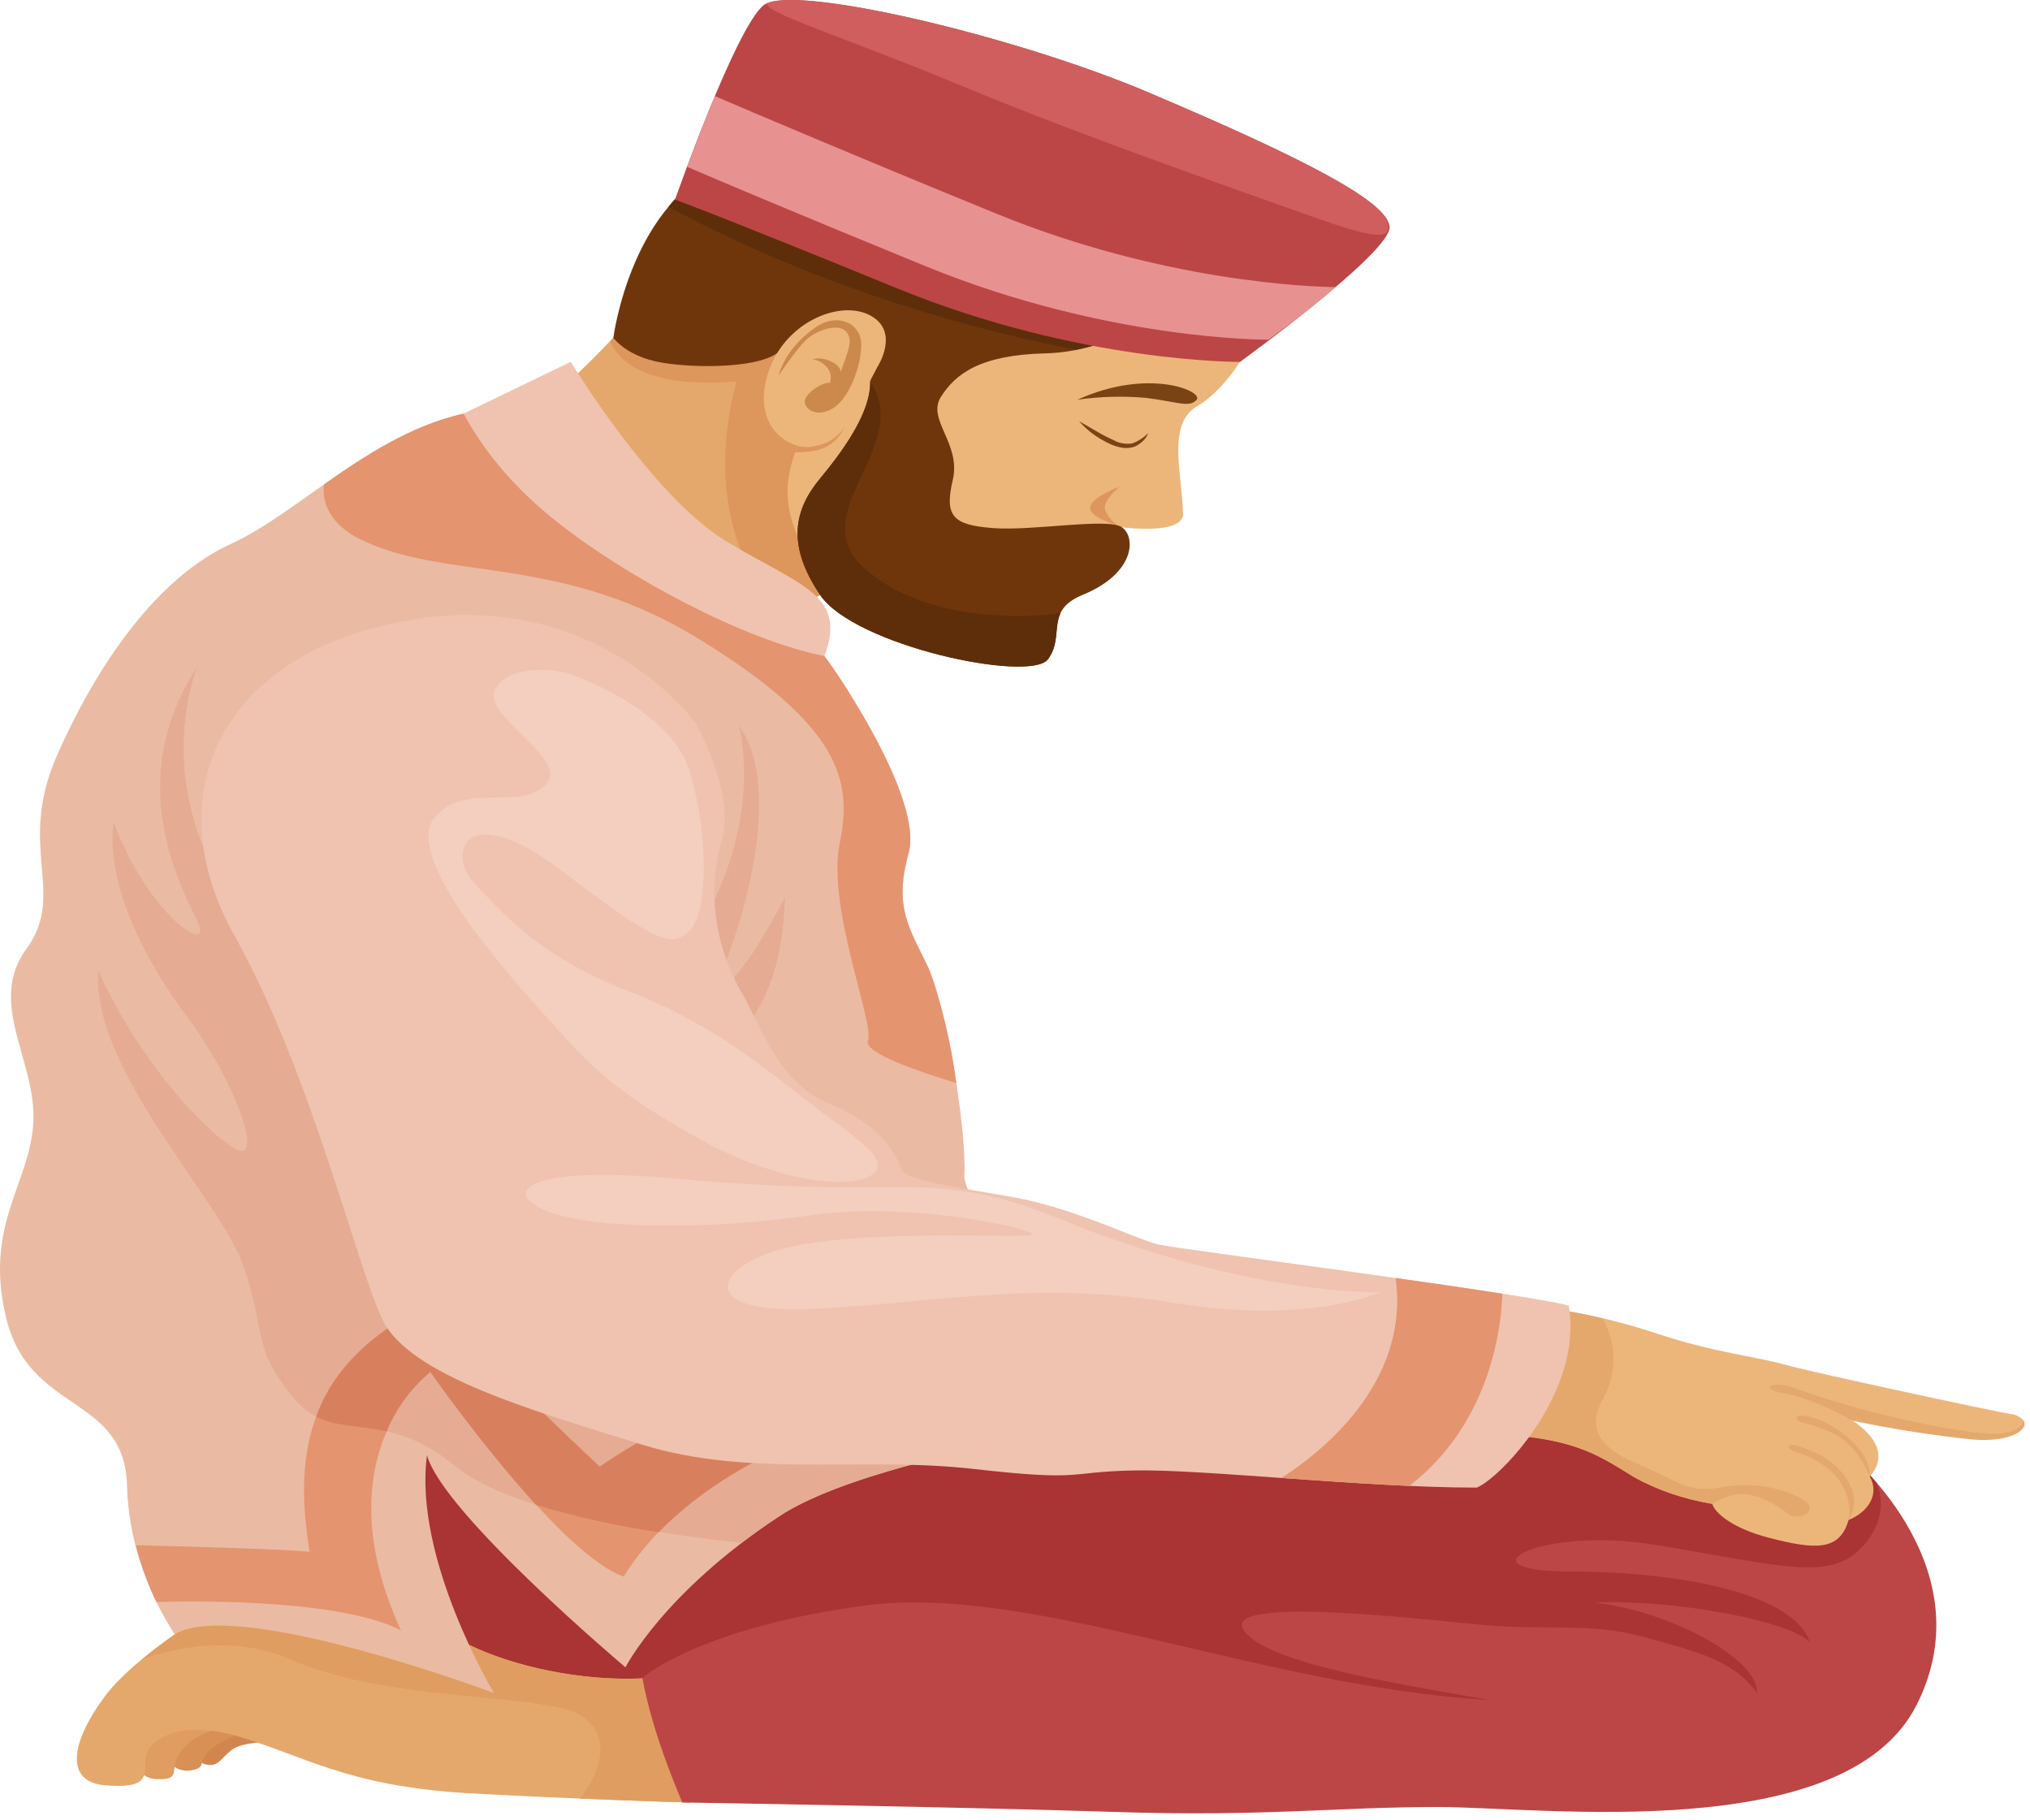 <svg width="29" height="26" viewBox="0 0 29 26" fill="none" xmlns="http://www.w3.org/2000/svg">
<path d="M10.559 24.353C10.559 24.353 5.398 24.76 4.06 24.353C2.722 23.946 2.749 22.768 2.879 21.886C3.009 21.003 4.49 19.662 5.111 19.597C5.732 19.531 7.978 20.545 8.122 20.578C8.265 20.61 10.559 24.353 10.559 24.353Z" fill="#AA3333"/>
<path d="M2.882 25.015C2.882 25.015 2.772 25.166 2.946 25.203C3.119 25.241 3.151 25.119 3.306 24.997C3.461 24.876 3.857 24.881 3.857 24.881C3.857 24.881 3.393 24.603 3.297 24.618C3.2 24.633 2.882 25.015 2.882 25.015Z" fill="#D1864E"/>
<path d="M2.418 25.166C2.418 25.166 2.527 25.328 2.746 25.284C2.964 25.241 2.81 25.16 3.01 24.985C3.158 24.87 3.346 24.782 3.557 24.729C3.557 24.729 2.928 24.515 2.655 24.618C2.382 24.722 2.418 25.166 2.418 25.166Z" fill="#D89055"/>
<path d="M1.941 25.133C1.941 25.133 1.949 25.413 2.263 25.413C2.578 25.413 2.427 25.31 2.55 25.067C2.604 24.969 2.694 24.882 2.811 24.814C2.929 24.747 3.07 24.702 3.22 24.683C2.878 24.515 2.098 24.683 1.941 25.133Z" fill="#E09D61"/>
<path d="M9.864 25.746C9.768 25.746 7.915 25.684 6.688 25.613C4.982 25.515 4.353 25.085 3.422 24.807C2.49 24.529 2.076 24.894 2.076 25.139C2.076 25.385 2.099 25.548 1.502 25.5C0.905 25.451 1.024 24.862 1.502 24.224C1.98 23.587 3.326 22.764 4.186 22.322C5.046 21.881 5.867 21.658 5.874 22.595C5.882 23.532 8.264 24.192 9.673 23.914C11.083 23.636 9.864 25.746 9.864 25.746Z" fill="#E5A86C"/>
<path d="M9.675 23.914C8.265 24.192 5.884 23.532 5.876 22.595C5.868 21.657 5.048 21.881 4.188 22.322C3.399 22.726 2.676 23.187 2.031 23.697C2.733 23.462 3.485 23.403 4.177 23.718C5.49 24.242 6.803 24.168 8.007 24.392C8.746 24.561 8.684 25.194 8.282 25.689C9.102 25.723 9.807 25.746 9.865 25.746C9.864 25.747 11.085 23.636 9.675 23.914Z" fill="#E09D61"/>
<path d="M26.328 20.698C26.328 20.698 28.399 22.341 27.38 24.353C26.36 26.366 22.028 25.81 20.546 25.81C19.065 25.81 18.061 25.951 15.911 25.88C13.761 25.81 9.747 25.745 9.747 25.745C8.935 23.815 8.839 22.54 9.747 21.248C10.655 19.957 10.99 19.63 14.382 19.466C17.775 19.303 26.328 20.698 26.328 20.698Z" fill="#BC4646"/>
<path d="M26.324 20.698C26.259 20.688 23.865 20.298 21.124 19.958H21.123C20.684 19.906 15.733 19.391 13.277 19.535C13.048 19.553 12.838 19.574 12.644 19.596C11.278 19.8 9.968 21.303 9.22 22.328C9.078 22.868 9.064 23.42 9.177 23.964C9.279 23.879 10.132 23.23 12.354 22.933C14.734 22.615 18.016 24.094 21.271 24.281C19.904 24.038 18.099 23.757 17.77 23.289C17.442 22.821 19.931 23.083 21.025 23.195C22.119 23.308 22.667 23.158 23.487 23.382C24.308 23.607 24.773 23.73 25.101 24.183C25.128 23.701 23.87 23.013 22.776 22.889C23.925 22.84 25.592 23.158 25.853 23.457C25.648 22.783 24.061 22.447 22.434 22.447C20.807 22.447 21.993 21.796 23.643 22.065C25.293 22.334 26.012 22.559 26.487 22.203C26.656 22.063 26.773 21.898 26.83 21.721C26.887 21.543 26.881 21.359 26.812 21.184C26.671 21.014 26.509 20.853 26.33 20.701L26.324 20.698Z" fill="#AA3333"/>
<path d="M9.411 4.064L9.1 4.457C9.1 4.457 8.137 5.544 7.707 5.769C7.277 5.994 8.36 7.139 9.267 7.803C9.818 8.206 10.438 8.561 11.115 8.861C11.115 8.861 11.864 8.337 12.182 8.337C12.501 8.337 12.373 5.307 12.373 5.307L9.411 4.064Z" fill="#E5A86C"/>
<path d="M12.375 5.307L9.412 4.064L9.101 4.457C9.101 4.457 8.937 4.642 8.715 4.874C8.938 5.399 9.73 5.518 10.523 5.449C10.219 6.541 10.285 7.886 11.197 8.806C11.398 8.673 11.928 8.337 12.183 8.337C12.502 8.337 12.375 5.307 12.375 5.307Z" fill="#DD965B"/>
<path d="M17.933 4.784C17.933 4.784 17.598 5.525 17.073 5.82C16.674 6.092 16.89 6.779 16.901 7.351C16.878 7.645 16.029 7.531 16.029 7.531C16.029 7.531 15.854 7.863 15.806 7.994C15.759 8.125 15.711 8.13 15.488 8.147C15.287 8.161 15.088 8.183 14.891 8.212C15.304 8.228 15.329 8.267 15.321 8.348C15.313 8.43 15.057 8.528 14.851 8.583C14.644 8.637 14.875 8.97 14.548 9.171C14.221 9.373 12.302 9.199 11.657 8.152C11.012 7.106 11.126 6.6 12.063 5.232L9.1 4.457C9.1 4.457 9.291 2.479 11.657 1.711C14.023 0.942 19.167 2.545 17.933 4.784Z" fill="#ECB67B"/>
<path d="M11.396 6.371C11.538 6.376 11.68 6.351 11.801 6.299C11.922 6.247 12.018 6.172 12.075 6.082C11.908 6.436 11.643 6.452 11.359 6.463L11.396 6.371Z" fill="#DD965B"/>
<path d="M15.993 6.953C15.993 6.953 15.624 7.083 15.576 7.232C15.528 7.382 15.967 7.504 15.967 7.504C15.871 7.439 15.807 7.356 15.783 7.265C15.767 7.139 15.993 6.953 15.993 6.953Z" fill="#DD965B"/>
<path d="M15.416 6.016L15.664 6.16C15.744 6.208 15.829 6.251 15.918 6.291C15.954 6.312 15.996 6.326 16.043 6.333C16.089 6.341 16.137 6.34 16.182 6.331C16.272 6.295 16.348 6.244 16.404 6.184C16.377 6.262 16.31 6.33 16.216 6.377C16.159 6.399 16.093 6.405 16.03 6.395C15.972 6.384 15.918 6.368 15.867 6.346C15.682 6.261 15.528 6.148 15.416 6.016Z" fill="#7A4313"/>
<path d="M15.391 5.71C15.713 5.663 16.044 5.654 16.37 5.683C16.816 5.737 16.991 5.83 17.095 5.71C17.199 5.59 16.41 5.246 15.391 5.71Z" fill="#7A4313"/>
<path d="M16.706 4.433C16.706 4.433 15.878 5.024 14.939 5.047C14 5.069 13.649 5.341 13.442 5.668C13.235 5.995 13.734 6.333 13.611 6.856C13.488 7.379 13.616 7.499 14.19 7.543C14.763 7.586 15.83 7.39 16.029 7.532C16.229 7.673 16.214 8.185 15.48 8.491C14.906 8.72 15.225 9.079 14.97 9.417C14.715 9.755 12.206 9.224 11.716 8.498C11.226 7.772 11.352 7.273 11.716 6.834C12.081 6.394 12.581 5.711 12.39 5.232C12.198 4.752 11.421 4.815 11.101 5.045C10.781 5.275 9.793 5.259 9.363 5.161C9.109 5.104 8.895 4.985 8.762 4.826C8.762 4.826 9.019 2.814 10.433 2.328C11.848 1.842 16.706 4.433 16.706 4.433Z" fill="#70360B"/>
<path d="M12.382 8.145C11.421 7.341 13.067 6.394 12.431 5.443C12.443 5.897 12.03 6.456 11.716 6.834C11.352 7.273 11.227 7.771 11.716 8.498C12.205 9.224 14.715 9.755 14.97 9.417C15.139 9.192 15.057 8.959 15.15 8.76C14.104 8.885 13.032 8.701 12.382 8.145Z" fill="#5E2E0B"/>
<path d="M16.706 4.433C16.706 4.433 11.849 1.842 10.434 2.328C10.056 2.474 9.748 2.692 9.549 2.956C11.28 3.886 13.257 4.579 15.371 4.997C15.874 4.882 16.331 4.689 16.706 4.433Z" fill="#5E2E0B"/>
<path d="M17.715 5.169C17.715 5.169 15.432 5.188 12.82 4.12C10.208 3.052 9.643 2.851 9.643 2.851C9.643 2.851 10.512 0.383 10.912 0.072C11.313 -0.238 14.485 0.505 16.405 1.32C18.638 2.267 19.827 2.882 19.851 3.242C19.875 3.602 17.715 5.169 17.715 5.169Z" fill="#BC4646"/>
<path d="M14.234 3.052C12.164 2.206 10.723 1.592 10.213 1.373C10.061 1.735 9.919 2.103 9.814 2.382C10.273 2.579 11.349 3.036 13.225 3.803C15.838 4.871 18.121 4.852 18.121 4.852C18.121 4.852 18.361 4.678 18.679 4.432C18.814 4.324 18.951 4.212 19.081 4.101C18.744 4.097 16.628 4.031 14.234 3.052Z" fill="#E89191"/>
<path d="M18.528 3.016C19.44 3.341 19.982 3.53 19.802 3.117C19.56 2.746 18.399 2.166 16.404 1.319C14.556 0.536 11.552 -0.182 10.97 0.041C10.837 0.157 12.114 0.548 13.723 1.22C15.337 1.894 17.617 2.692 18.528 3.016Z" fill="#D15E5E"/>
<path d="M12.534 5.242C12.534 5.242 12.869 4.73 12.423 4.501C11.977 4.272 11.164 4.624 10.957 5.38C10.75 6.136 11.308 6.424 11.586 6.381C11.865 6.337 11.985 6.234 12.104 6.037C12.224 5.841 12.534 5.242 12.534 5.242Z" fill="#ECB67B"/>
<path d="M11.121 5.365C11.198 5.098 11.39 4.852 11.673 4.66C11.967 4.471 12.295 4.611 12.303 4.912C12.311 5.213 12.132 5.697 11.894 5.835C11.656 5.973 11.489 5.835 11.496 5.73C11.504 5.625 11.726 5.461 11.856 5.467C11.928 5.265 11.691 5.121 11.603 5.137C11.735 5.074 12.022 5.192 12.008 5.317C12.109 5.021 12.198 4.862 12.087 4.736C11.976 4.61 11.644 4.716 11.495 4.875C11.346 5.034 11.121 5.365 11.121 5.365Z" fill="#CC894C"/>
<path d="M2.494 23.343C2.061 22.666 1.83 21.938 1.814 21.199C1.766 19.924 0.428 20.186 0.093 18.845C-0.241 17.504 0.428 16.916 0.476 16.033C0.524 15.15 -0.193 14.332 0.38 13.548C0.954 12.763 0.237 12.109 0.81 10.801C1.383 9.493 2.244 8.25 3.295 7.771C4.346 7.291 5.491 5.984 7.001 5.85C7.245 6.58 8.44 7.465 9.101 7.88C9.762 8.294 11.674 9.248 11.777 9.37C11.881 9.493 13.203 11.397 12.98 12.189C12.758 12.981 13.012 13.286 13.267 13.831C13.522 14.376 13.809 16.142 13.777 16.774C13.745 17.406 15.975 19.324 16.676 19.477C17.248 19.62 17.802 19.795 18.332 20C18.332 20 12.79 20.566 11.133 21.657C9.476 22.748 8.935 23.815 8.935 23.815C8.935 23.815 6.323 21.613 6.1 20.785C5.901 22.262 7.057 24.182 7.057 24.182C7.057 24.182 3.387 22.805 2.494 23.343Z" fill="#EABBA2"/>
<path d="M13.33 20.839C12.171 20.548 9.62 19.872 9.166 19.452C8.575 18.905 8.954 16.081 10.005 15.307C11.055 14.533 11.179 13.634 11.216 12.811C11.216 12.811 10.558 14.113 10.194 14.184C10.741 12.911 11.143 11.189 10.559 10.365C10.959 12.337 9.501 13.984 9.501 13.984C9.501 13.984 6.985 16.03 4.395 13.984C1.806 11.938 2.82 9.52 2.82 9.52C1.755 11.145 2.572 12.636 2.82 13.161C3.068 13.685 2.099 13.061 1.624 11.738C1.514 12.462 1.915 13.51 2.645 14.483C3.375 15.457 3.739 16.555 3.411 16.43C3.083 16.305 2.025 15.257 1.405 13.86C1.296 15.282 3.156 17.129 3.484 18.102C3.812 19.075 3.593 19.225 4.177 19.949C4.76 20.673 5.418 20.049 6.511 20.947C7.355 21.64 9.611 21.936 10.597 22.035C10.761 21.91 10.938 21.783 11.132 21.656C11.614 21.339 12.423 21.066 13.33 20.839Z" fill="#E5AC93"/>
<path d="M15.556 19.738C15.556 19.738 15.447 19.412 13.661 19.132C10.617 19.45 8.567 20.947 8.567 20.947C8.567 20.947 7.432 19.899 6.201 18.607C4.232 19.487 4.232 20.985 4.423 22.164C3.972 22.122 2.601 22.087 1.941 22.071C2.01 22.345 2.108 22.616 2.234 22.881C3.039 22.861 4.91 22.867 5.728 23.287C4.57 20.76 6.148 19.593 6.148 19.593C6.148 19.593 7.953 22.182 8.91 22.519C10.605 19.805 15.556 19.738 15.556 19.738Z" fill="#E59470"/>
<path d="M10.354 19.992C9.705 20.261 9.105 20.582 8.568 20.949C8.568 20.949 7.433 19.901 6.202 18.609C5.352 18.98 4.748 19.564 4.518 20.235C4.81 20.384 5.133 20.356 5.524 20.446C5.643 20.136 5.855 19.846 6.147 19.595C6.147 19.595 6.88 20.646 7.66 21.497C8.223 21.665 8.809 21.795 9.409 21.885C10.012 21.27 10.834 20.771 11.798 20.434C11.305 20.296 10.796 20.143 10.354 19.992Z" fill="#D8805D"/>
<path d="M12.399 14.865C12.328 15.041 13.184 15.325 13.661 15.469C13.591 14.916 13.46 14.369 13.266 13.831C13.011 13.286 12.756 12.981 12.979 12.189C13.202 11.397 11.88 9.493 11.776 9.37C11.671 9.248 9.761 8.294 9.1 7.88C8.439 7.466 7.244 6.58 7 5.85C6.1 5.93 5.329 6.427 4.63 6.917C4.605 7.077 4.646 7.238 4.749 7.383C4.852 7.527 5.013 7.649 5.213 7.733C6.417 8.295 8.034 7.921 10.002 9.137C11.97 10.354 12.188 11.121 11.997 12.038C11.806 12.956 12.498 14.621 12.399 14.865Z" fill="#E59470"/>
<path d="M28.781 20.207C28.447 20.153 25.819 19.586 25.484 19.488C25.15 19.39 24.465 19.313 23.684 19.052C23.207 18.892 22.705 18.771 22.187 18.691C22.187 18.691 20.019 20.441 21.232 20.48C22.436 20.517 22.801 20.758 23.334 21.091C23.662 21.277 24.048 21.41 24.461 21.48C24.497 21.612 24.756 21.83 25.261 21.962C25.93 22.136 26.28 22.158 26.408 21.711C26.558 21.649 26.671 21.552 26.726 21.438C26.781 21.325 26.776 21.201 26.711 21.09C27.157 20.588 26.265 20.174 26.265 20.174C26.89 20.323 27.532 20.438 28.184 20.517C28.877 20.572 29.1 20.327 28.781 20.207Z" fill="#ECB67B"/>
<path d="M26.407 21.712C26.452 21.478 26.375 21.241 26.189 21.043C25.881 20.748 25.56 20.748 25.553 20.673C25.546 20.598 25.669 20.636 25.956 20.758C26.244 20.879 26.665 21.315 26.407 21.712Z" fill="#E5A86C"/>
<path d="M26.71 21.09C26.71 21.09 26.546 20.654 26.21 20.486C25.875 20.318 25.718 20.341 25.67 20.275C25.623 20.21 25.746 20.191 25.978 20.275C26.21 20.359 26.725 20.689 26.71 21.09Z" fill="#E5A86C"/>
<path d="M28.907 20.297C28.802 20.565 28.286 20.481 27.74 20.386C27.035 20.257 26.352 20.077 25.702 19.849C25.333 19.69 25.08 19.835 25.497 19.905C25.914 19.975 26.462 20.291 26.462 20.291C27.024 20.41 27.597 20.5 28.178 20.561C28.725 20.605 28.982 20.418 28.907 20.297Z" fill="#E5A86C"/>
<path d="M25.376 21.506C25.581 21.628 25.52 21.647 25.656 21.661C25.793 21.675 26.005 21.539 25.691 21.38C25.528 21.3 25.342 21.247 25.145 21.224C24.948 21.202 24.747 21.21 24.555 21.249C24.131 21.325 23.94 21.146 23.53 20.968C23.119 20.79 22.558 20.566 22.914 19.957C23.101 19.592 23.095 19.194 22.896 18.831C22.664 18.776 22.427 18.73 22.186 18.693C22.186 18.693 22.063 18.793 21.892 18.945L21.434 20.49C22.478 20.547 22.831 20.779 23.333 21.093C23.661 21.278 24.046 21.411 24.46 21.481C24.537 21.434 24.624 21.395 24.718 21.365C24.938 21.296 25.171 21.385 25.376 21.506Z" fill="#E5A86C"/>
<path d="M9.947 10.342C9.947 10.342 10.527 11.389 10.304 12.021C10.112 12.721 10.2 13.445 10.559 14.114C10.877 14.637 11.095 15.466 11.862 15.771C12.115 15.872 12.336 16.008 12.512 16.169C12.687 16.33 12.814 16.513 12.884 16.708C12.948 16.861 13.618 16.948 14.477 17.1C15.337 17.253 16.261 17.711 16.548 17.776C16.835 17.842 21.741 18.468 22.41 18.648C22.625 19.875 21.43 21.117 21.096 21.248C19.471 21.248 17.172 20.981 16.191 21.003C15.21 21.024 15.5 21.162 13.904 20.981C12.308 20.8 10.704 21.111 9.166 20.632C7.627 20.152 5.843 19.651 5.462 18.845C5.08 18.038 4.442 15.313 3.343 13.351C2.244 11.389 3.104 9.34 5.828 8.861C8.552 8.381 9.947 10.342 9.947 10.342Z" fill="#EFC3AF"/>
<path d="M8.006 9.592C8.079 9.579 9.575 10.104 9.849 11.002C10.123 11.9 10.123 13.049 9.849 13.298C9.575 13.548 9.357 13.448 8.006 12.425C6.656 11.401 6.383 12.188 6.766 12.599C7.149 13.011 7.696 13.66 8.955 14.147C10.213 14.633 10.96 15.288 11.599 15.778C12.237 16.268 12.748 16.567 12.456 16.78C12.164 16.992 11.106 16.904 9.921 16.23C8.736 15.557 8.462 15.257 7.733 14.446C7.003 13.635 5.763 12.163 6.219 11.663C6.675 11.164 7.404 11.588 7.787 11.214C8.171 10.84 6.858 10.228 7.076 9.841C7.295 9.455 8.006 9.592 8.006 9.592Z" fill="#F4CEBE"/>
<path d="M19.714 18.459C19.714 18.459 18.702 18.927 16.76 18.609C14.818 18.291 13.532 18.59 11.672 18.693C9.812 18.796 10.222 18.01 11.398 17.786C12.575 17.561 14.571 17.692 14.735 17.636C14.899 17.58 13.026 17.149 11.617 17.355C10.208 17.561 8.499 17.572 7.815 17.3C7.131 17.027 7.541 16.643 9.607 16.831C11.672 17.018 12.581 16.935 13.204 16.962C13.826 16.989 14.38 17.093 15.214 17.439C16.048 17.785 17.963 18.44 19.714 18.459Z" fill="#F4CEBE"/>
<path d="M18.305 21.11C18.899 21.152 19.533 21.197 20.133 21.224C21.323 20.308 21.451 18.885 21.462 18.478C21.027 18.41 20.493 18.332 19.937 18.254C20.146 19.765 18.849 20.763 18.305 21.11Z" fill="#E59470"/>
<path d="M6.623 5.908L8.154 5.168C8.154 5.168 9.316 7.089 10.368 7.727C11.419 8.364 12.112 8.487 11.778 9.37C10.631 9.149 8.926 8.226 7.955 7.452C7.378 6.997 6.927 6.474 6.623 5.908Z" fill="#EFC3AF"/>
</svg>
